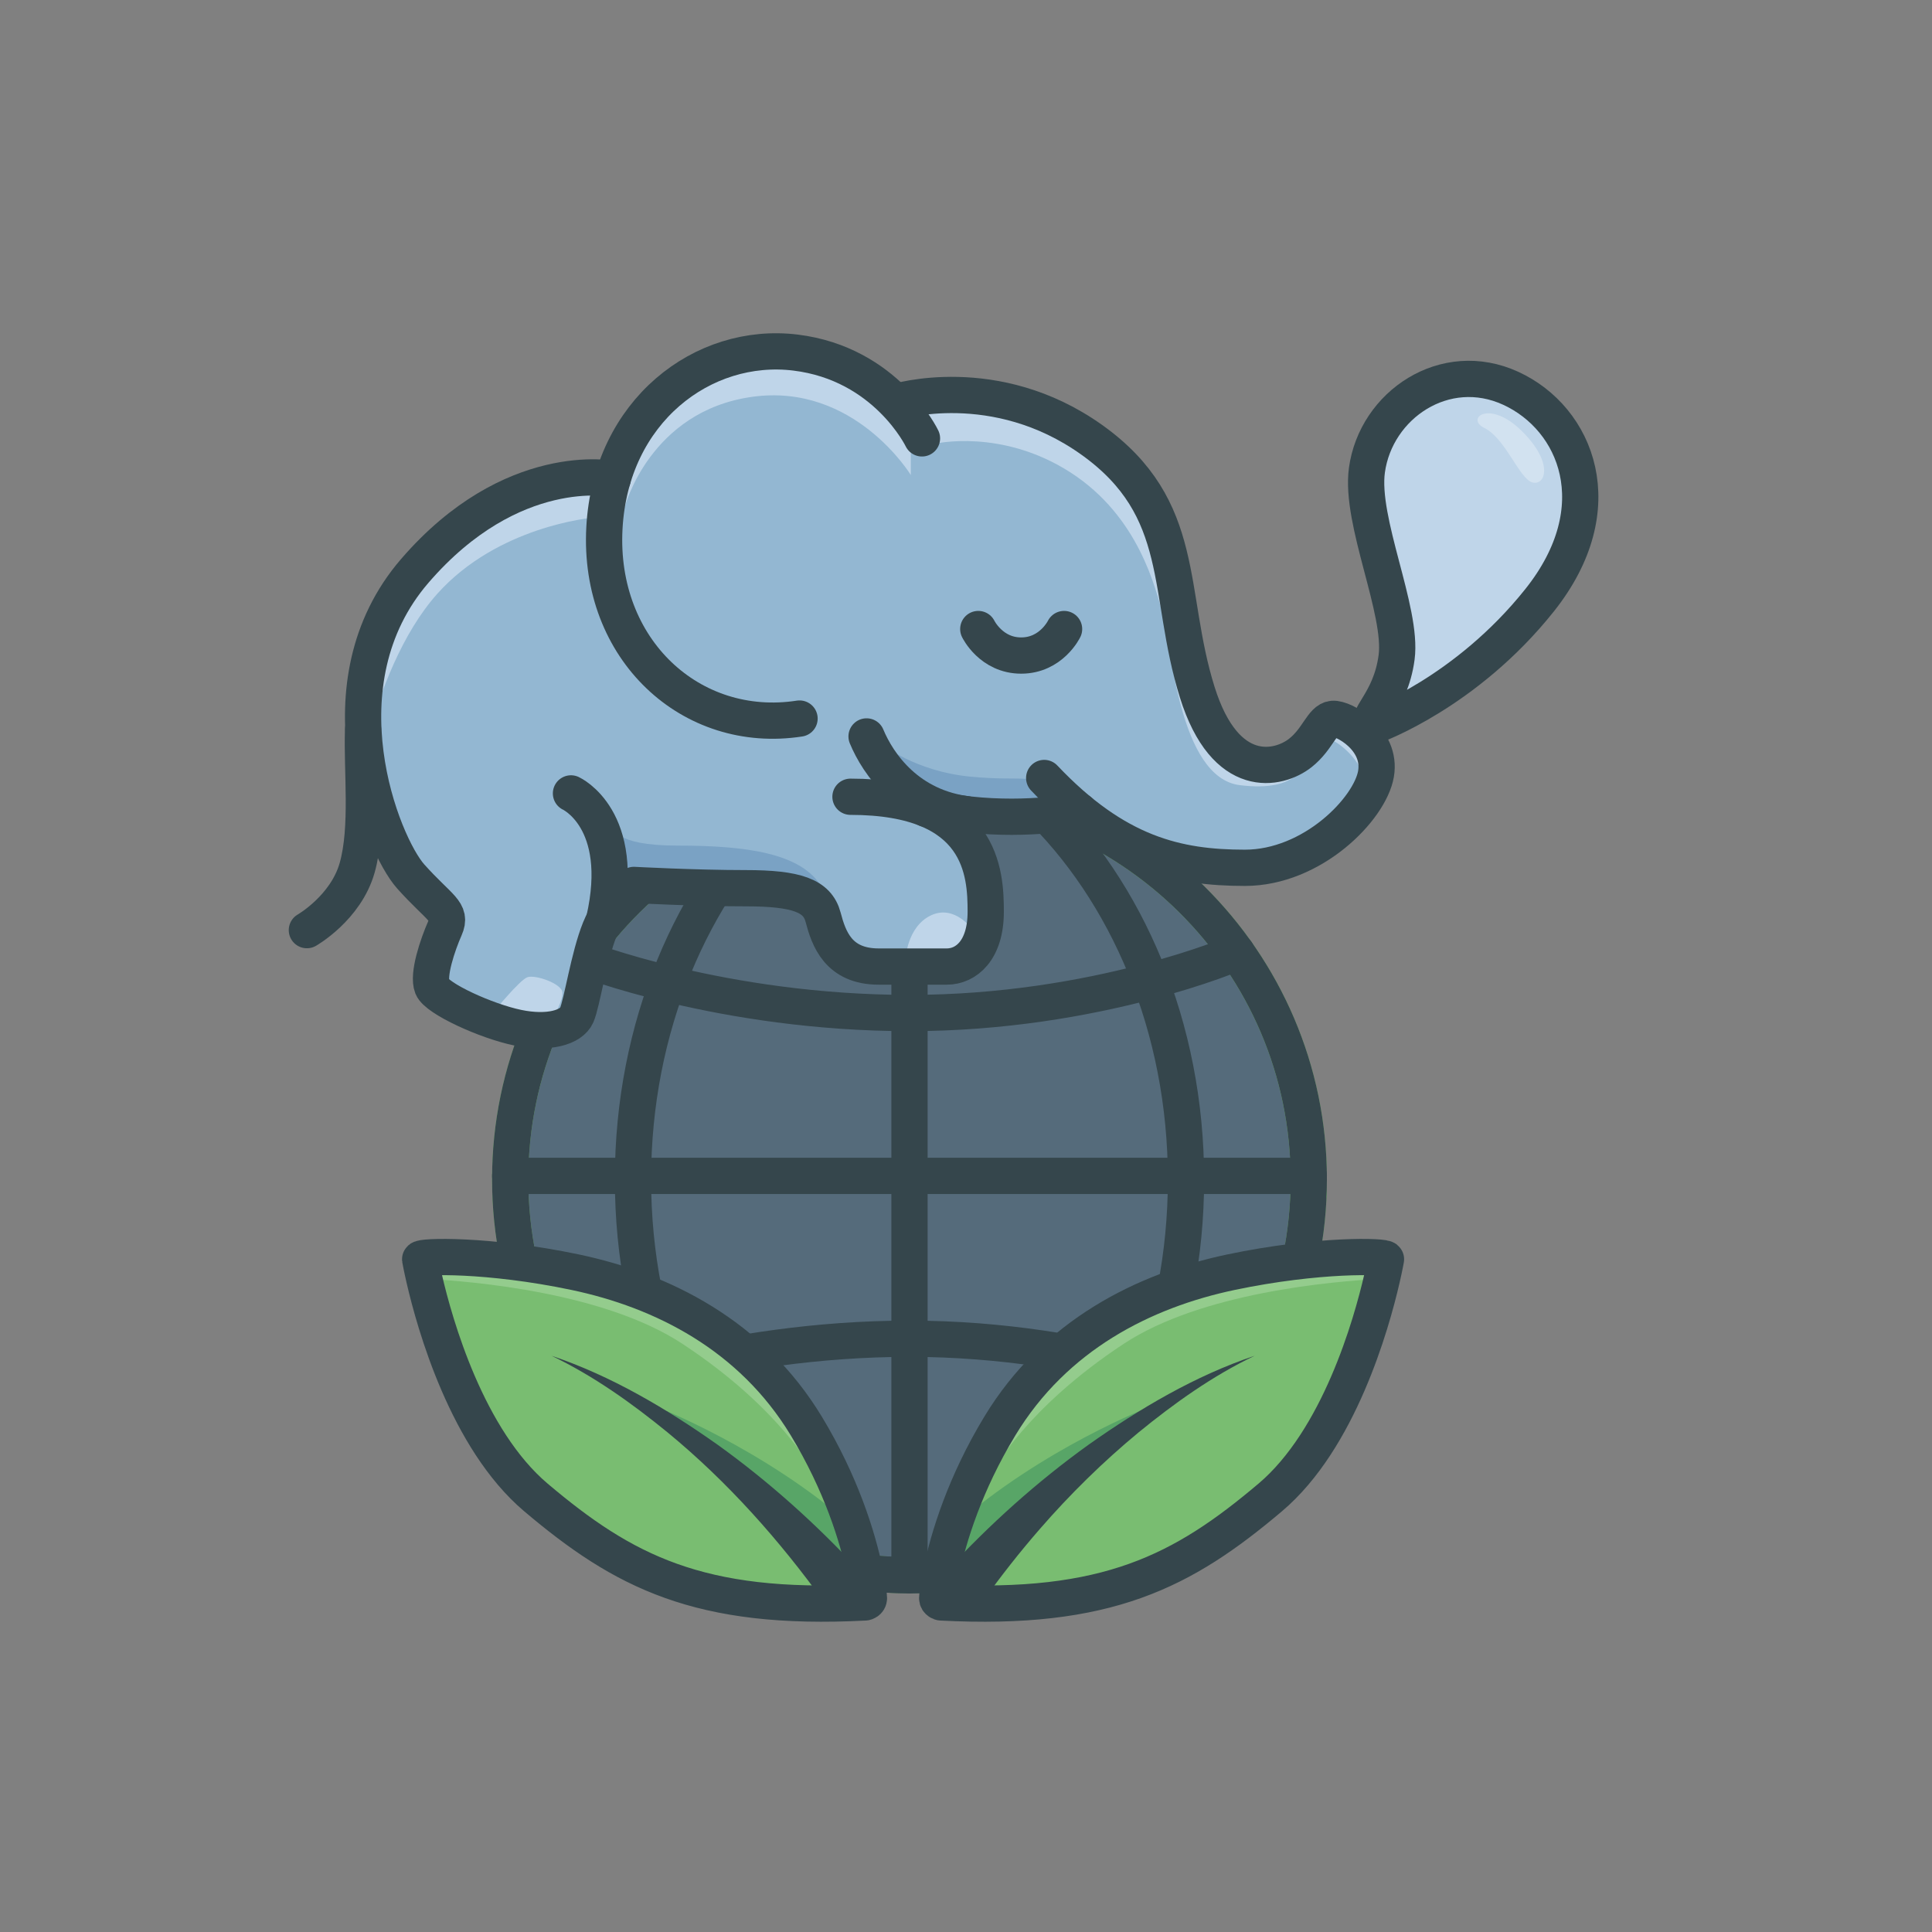 <?xml version="1.0" encoding="UTF-8"?>
<svg id="Layer_2" data-name="Layer 2" xmlns="http://www.w3.org/2000/svg" viewBox="0 0 2451.15 2451.15">
  <rect x="0" y="0" width="2451.15" height="2451.15" fill="#808080" stroke="none"/>
  <defs>
    <style>
      .cls-1 {
        stroke: #79bd71;
        stroke-miterlimit: 10;
      }

      .cls-1, .cls-2 {
        fill: none;
        stroke-width: 46px;
      }

      .cls-3 {
        fill: #79bd71;
      }

      .cls-4 {
        fill: #93b7d2;
      }

      .cls-5 {
        fill: #bfd5e9;
      }

      .cls-6 {
        fill: #35464c;
      }

      .cls-7 {
        fill: #94cc8d;
      }

      .cls-8 {
        fill: #e8e7e2;
      }

      .cls-9 {
        fill: #58a567;
      }

      .cls-10 {
        fill: #fff;
      }

      .cls-11 {
        opacity: .3;
      }

      .cls-12 {
        fill: #7aa2c4;
      }

      .cls-13 {
        fill: #556b7b;
      }

      .cls-2 {
        stroke: #35464c;
        stroke-linecap: round;
        stroke-linejoin: round;
      }
    </style>
  </defs>
  <g>
    <!--<ellipse class="cls-8" cx="1141.3344" cy="2040.252" rx="470.8774" ry="51.4488"/>-->
    <g>
      <g>
        <path class="cls-13" d="M1660.463,1496.2c0,277.38-226.8,502.24-506.58,502.24-55.9,0-109.69-8.97-159.97-25.56-201.39-66.39-346.62-254.72-346.62-476.68s145.22-410.28,346.6-476.68c50.29-16.58,104.09-25.56,159.99-25.56,279.78,0,506.58,224.86,506.58,502.24Z"/>
        <path class="cls-1" d="M1660.463,1496.2c0,277.38-226.8,502.24-506.58,502.24-55.9,0-109.69-8.97-159.97-25.56-201.39-66.39-346.62-254.72-346.62-476.68s145.22-410.28,346.6-476.68c50.29-16.58,104.09-25.56,159.99-25.56,279.78,0,506.58,224.86,506.58,502.24Z"/>
        <g>
          <path class="cls-2" d="M1660.463,1496.2c0,277.38-226.8,502.24-506.58,502.24-55.9,0-109.69-8.97-159.97-25.56-116.26-111.26-190.85-283.43-190.85-476.68s74.58-365.41,190.83-476.68c50.29-16.58,104.09-25.56,159.99-25.56,279.78,0,506.58,224.86,506.58,502.24Z"/>
          <path class="cls-2" d="M647.293,1496.2c0,277.38,226.8,502.24,506.58,502.24,55.9,0,109.69-8.97,159.97-25.56,116.26-111.26,190.85-283.43,190.85-476.68,0-193.24-74.58-365.41-190.83-476.68-50.29-16.58-104.09-25.56-159.99-25.56-279.78,0-506.58,224.86-506.58,502.24Z"/>
          <line class="cls-2" x1="1153.879" y1="993.96" x2="1153.879" y2="1998.441"/>
          <line class="cls-2" x1="647.292" y1="1491.854" x2="1660.466" y2="1491.854"/>
          <path class="cls-2" d="M738.238,1215.438s177.56,69.806,415.64,69.806,415.284-76.749,415.284-76.749"/>
          <path class="cls-2" d="M731.045,1770.947s184.753-72.484,422.834-72.484,418.943,78.275,418.943,78.275"/>
        </g>
      </g>
      <g>
        <g>
          <path class="cls-4" d="M1732.113,1029.67c-8.72,13.78-21.14,26.55-36.83,37.39-.03.03-.06.05-.1.08-2.14,1.48-4.34,2.92-6.61,4.33-.02.01-.05.03-.07.04-45.82,28.42-116.09,41.22-201.69,19.2-8.51-2.19-16.36-4.48-23.62-6.84-13.32-4.32-24.68-8.89-34.56-13.49-.01-.01-.02-.01-.03-.02-8.24-3.83-15.44-7.7-21.9-11.48-.01-.01-.02-.02-.03-.02-41.58-24.38-52-45.26-105.42-32.46-77.1,18.47-124.07-25.56-104.71,0,8.85,11.69,23.93,35.72,35.39,63.36,13.61,32.77,22.14,70.62,9.22,98.98-23.81,52.28-71.05,46.61-126.23,37.54-39.92-6.56-58.94-30.72-67.6-50.73-3.31-7.66-5.1-14.7-5.97-19.93-.75-4.5-7.93-8.45-19.1-11.88-35.82-11.01-112.74-16.73-150.81-18.22-20.43-.8-40.38-1.58-57.03-.96-24.06.88-41.23,4.67-43.03,15.5-.32,1.9-.78,4.95-1.4,8.9-5.31,34.07-21.73,135.39-49.22,150.28-18.96,10.28-67.54,12.87-107.97,1.15-24.94-7.23-46.79-19.9-56.67-39.57-25.9-51.54,44.05-65.03,0-112.97-36.48-39.71-76.1-117.84-88.99-214.35-2.67-19.99-4.19-40.78-4.3-62.17-.64-124.67,91.57-220.15,196.84-246.68,105.26-26.52,124.23-19.23,139.28-54.87,0,0,20.41-104.32,159.87-114.52,139.47-10.21,146.54,53.06,216.7,47.5,70.17-5.55,239.37,13.99,277.23,125.28,37.85,111.29,79.8,346.53,150.1,336.32,70.3-10.2,62.94-46.82,95.25-38.55,32.31,8.28,68.03,50.12,34.01,103.86Z"/>
          <g>
            <path class="cls-12" d="M779.676,1049.402s-4.157,23.433,80.504,23.433,157.606,8.982,182.551,53.247c24.945,44.265-20.409,10.249-61.606,2.312-41.197-7.937-100.157-12.85-156.472-12.85s-44.976-66.142-44.976-66.142Z"/>
            <path class="cls-12" d="M1120.684,945.37s40.819,33.021,109.701,39.896c68.882,6.875,92.591-6.174,96.094,21.332,3.503,27.506-16.849,26.559-78.941,23.822s-125.154-51.035-126.854-85.051Z"/>
          </g>
          <g>
            <path class="cls-5" d="M769.983,1148.96c-5.31,34.07-21.73,135.39-49.22,150.28-18.96,10.28-67.54,12.87-107.97,1.15,8.23-10.55,14.19-17.41,14.19-17.41,0,0,32.13-39.31,41.95-43.09,9.83-3.78,43.85,7.94,44.6,19.28.75,11.12-11.25,30.61-11.7,31.35.35-.4,6.11-6.83,8.68-7.92,2.64-1.14,20.69-36.19,32.6-85.51,4.96-20.57,13.59-36.06,26.87-48.13Z"/>
            <path class="cls-5" d="M1022.253,1143.74c-35.82-11.01-112.74-16.73-150.81-18.22-20.43-.8-40.38-1.58-57.03-.96,12.03-4.12,25.71-7.63,41.22-10.81,58.36-11.96,129.19-4.54,166.62,29.99Z"/>
            <path class="cls-5" d="M1231.933,1089.76c13.61,32.77,22.14,70.62,9.22,98.98-23.81,52.28-71.05,46.61-126.23,37.54-39.92-6.56-58.94-30.72-67.6-50.73,34.82,37.78,101.42,41.95,101.42,41.95,0,0,1.7-41.67,32.32-56.13,30.61-14.46,53.26,18.71,53.26,18.71,0,0,4.07,14.25,0-49.32-1.03-16.13-2.12-29.66-2.39-41Z"/>
            <path class="cls-5" d="M1406.703,1058.88c6.94,3.42,14.23,7.24,21.9,11.48-8.24-3.83-15.44-7.7-21.9-11.48Z"/>
            <path class="cls-5" d="M1688.503,1071.51c-45.82,28.42-116.09,41.22-201.69,19.2-8.51-2.19-16.36-4.48-23.62-6.84,73.8,20.17,185.99,9.5,225.31-12.36Z"/>
            <path class="cls-5" d="M1732.113,1029.67c-8.72,13.78-21.14,26.55-36.83,37.39,36.31-28.83,36.27-66.98,31.73-87.39-4.53-20.41-37.42-44.79-40.25-40.25-2.83,4.53-15.31,15.87-24.38,22.11-9.07,6.23-12.47,44.22-89.57,34.58-77.11-9.64-87.31-179.72-96.95-214.3-9.64-34.58-30.61-126.42-117.92-182.55-87.31-56.13-171.78-36.28-171.78-36.28l-30.61,1.7v37.98s-71.44-117.35-201.26-99.21c-129.83,18.14-161.58,139.46-161.58,139.46,0,0-28.34,13.61-36.28,13.61s-125.29,11.91-201.26,96.38c-45.62,50.73-73.25,127.01-88.04,180.6-2.67-19.99-4.19-40.78-4.3-62.17-.64-124.67,91.57-220.15,196.84-246.68,105.26-26.52,124.23-19.23,139.28-54.87,0,0,20.41-104.32,159.87-114.52,139.47-10.21,146.54,53.06,216.7,47.5,70.17-5.55,239.37,13.99,277.23,125.28,37.85,111.29,79.8,346.53,150.1,336.32,70.3-10.2,62.94-46.82,95.25-38.55,32.31,8.28,68.03,50.12,34.01,103.86Z"/>
          </g>
        </g>
        <g>
          <path class="cls-2" d="M1169.724,556.173s-45.344-94.764-160.441-108.85c-117.354-14.362-234.461,74.224-242.457,222.614-8.31,154.215,110.079,262.961,247.559,241.701"/>
          <path class="cls-2" d="M1324.779,987.039c90.992,96.094,168.756,113.953,254.646,113.953s158.646-74.835,166.299-119.055c7.654-44.221-41.197-71.16-54.803-69.921s-18.742,25.605-41.197,43.276c-27.496,21.638-95.129,36.956-130.772-77.102-39.685-126.992-11.392-232.903-133.849-320.21-122.457-87.307-248.45-48.105-248.45-48.105"/>
          <path class="cls-2" d="M777.355,607.578s-127.789-26.176-251.096,116.69c-123.307,142.866-41.669,346.961-5.102,387.779,36.567,40.819,52.724,44.221,43.37,65.48-9.354,21.26-22.205,59.339-16.157,74.457,6.047,15.118,68.409,43.465,108.094,51.779,39.685,8.315,68.409-.378,75.213-15.874,6.803-15.496,15.118-73.701,29.48-109.228s43.087-55.937,43.087-55.937c0,0,77.102,4.157,141.732,4.157s91.087,9.449,98.268,36.661c7.181,27.213,19.276,62.74,70.677,62.74h86.173c24.945,0,49.512-20.787,49.512-69.543s-4.063-145.89-171.591-145.89"/>
          <path class="cls-2" d="M1369.223,1028.8s-62.586,13.043-139.972,4.539c-77.386-8.504-115.37-64.157-129.827-99.024"/>
          <line class="cls-2" x1="1226.039" y1="1032.955" x2="1175.525" y2="1026.396"/>
          <path class="cls-2" d="M724.401,1006.598s71.269,32.504,42.013,160.819"/>
          <path class="cls-2" d="M1241.157,798.063s16.252,33.638,54.425,33.638,54.425-33.638,54.425-33.638"/>
          <path class="cls-2" d="M389.346,1180.079s49.323-28.063,63.779-79.087c14.457-51.024,5.686-123.578,7.535-175.181"/>
        </g>
      </g>
      <g>
        <g>
          <path class="cls-3" d="M1102.443,2027.54c0,2.28-1.19,3.66-2.38,4.46-1.17.78-2.34,1.02-2.34,1.02-210.9,11.06-307.28-39.68-417.83-133.22-87.26-73.84-128.25-219.39-141.64-277.43-3.58-15.49-5.19-24.75-5.19-24.75-.66-4.24,86.17-6.8,196.72,16.44,110.55,23.25,223.37,79.94,293.11,195.03,22.31,36.81,38.48,71.97,50.17,102.9,3.23,8.56,6.12,16.79,8.69,24.65,17.25,52.53,20.69,88.22,20.69,90.9Z"/>
          <path class="cls-7" d="M1073.063,1911.99c-16.39-15.22-41.67-45.94-41.67-45.94,0,0-41.67-79.64-165.83-161.28-98.11-64.52-262.62-79.11-327.31-82.4-3.58-15.49-5.19-24.75-5.19-24.75-.66-4.24,86.17-6.8,196.72,16.44,110.55,23.25,223.37,79.94,293.11,195.03,22.31,36.81,38.48,71.97,50.17,102.9Z"/>
          <path class="cls-9" d="M1102.443,2027.54c0,2.28-1.19,3.66-2.38,4.46-85.88-78.64-255.29-230.1-255.29-230.1l-12.37-17.19s135.88,52.06,249.35,151.93c17.25,52.53,20.69,88.22,20.69,90.9Z"/>
        </g>
        <path class="cls-2" d="M1102.443,2027.54c0,4.54-4.72,5.48-4.72,5.48-210.9,11.06-307.28-39.68-417.83-133.22-87.26-73.84-128.25-219.39-141.64-277.43-3.58-15.49-5.19-24.75-5.19-24.75-.66-4.24,86.17-6.8,196.72,16.44,110.55,23.25,223.37,79.94,293.11,195.03,22.31,36.81,38.48,71.97,50.17,102.9,24.84,65.77,29.38,112.47,29.38,115.55Z"/>
        <path class="cls-6" d="M699.739,1720.079c75.682,25.481,145.214,66.704,210.283,112.567,65.45,46.969,125.758,101.165,180.559,160.43,11.297,12.185,10.563,31.232-1.641,42.511-12.191,11.27-31.211,10.523-42.48-1.669-57.434-79.739-123.323-153.979-199.482-216.596-45.552-37.184-94.019-71.788-147.239-97.243h0Z"/>
      </g>
      <g>
        <g>
          <path class="cls-3" d="M1189.034,2027.54c0,2.28,1.19,3.66,2.38,4.46,1.17.78,2.34,1.02,2.34,1.02,210.9,11.06,307.28-39.68,417.83-133.22,87.26-73.84,128.25-219.39,141.64-277.43,3.58-15.49,5.19-24.75,5.19-24.75.66-4.24-86.17-6.8-196.72,16.44-110.55,23.25-223.37,79.94-293.11,195.03-22.31,36.81-38.48,71.97-50.17,102.9-3.23,8.56-6.12,16.79-8.69,24.65-17.25,52.53-20.69,88.22-20.69,90.9Z"/>
          <path class="cls-7" d="M1218.414,1911.99c16.39-15.22,41.67-45.94,41.67-45.94,0,0,41.67-79.64,165.83-161.28,98.11-64.52,262.62-79.11,327.31-82.4,3.58-15.49,5.19-24.75,5.19-24.75.66-4.24-86.17-6.8-196.72,16.44-110.55,23.25-223.37,79.94-293.11,195.03-22.31,36.81-38.48,71.97-50.17,102.9Z"/>
          <path class="cls-9" d="M1189.034,2027.54c0,2.28,1.19,3.66,2.38,4.46,85.88-78.64,255.29-230.1,255.29-230.1l12.37-17.19s-135.88,52.06-249.35,151.93c-17.25,52.53-20.69,88.22-20.69,90.9Z"/>
        </g>
        <path class="cls-2" d="M1189.034,2027.54c0,4.54,4.72,5.48,4.72,5.48,210.9,11.06,307.28-39.68,417.83-133.22,87.26-73.84,128.25-219.39,141.64-277.43,3.58-15.49,5.19-24.75,5.19-24.75.66-4.24-86.17-6.8-196.72,16.44-110.55,23.25-223.37,79.94-293.11,195.03-22.31,36.81-38.48,71.97-50.17,102.9-24.84,65.77-29.38,112.47-29.38,115.55Z"/>
        <path class="cls-6" d="M1591.738,1720.079c-53.22,25.455-101.688,60.06-147.24,97.243-45.036,37.253-86.972,78.466-125.196,122.469-25.477,29.281-49.451,59.732-71.888,91.181-9.642,13.515-28.415,16.655-41.931,7.013-14.704-10.324-16.875-31.826-4.588-44.908,54.799-59.264,115.11-113.463,180.559-160.43,65.067-45.863,134.602-87.087,210.282-112.568h0Z"/>
      </g>
    </g>
  </g>
  <g>
    <path class="cls-5" d="M1744.652,920.187s115.442-41.516,208.763-158.804c93.322-117.288,46.771-230.385-36.639-268.727-83.41-38.342-160.471,41.807-182.54,103.78-22.069,61.972,45.515,178.138,37.654,237.549-7.861,59.411-45.049,78.876-27.239,86.203Z"/>
    <g class="cls-11">
      <path class="cls-10" d="M1883.185,542.956c26.766,13.049,44.303,64.346,60.859,69.053,16.556,4.708,27.932-24.617-13.465-65.331-41.397-40.714-71.564-15.505-47.394-3.722Z"/>
    </g>
    <path class="cls-2" d="M1744.652,920.187s115.442-41.516,208.763-158.804c93.322-117.288,46.771-230.385-36.639-268.727-83.41-38.342-171.091,20.871-182.54,103.78-8.999,65.166,45.515,178.138,37.654,237.549-7.861,59.411-45.049,78.876-27.239,86.203Z"/>
  </g>
</svg>
